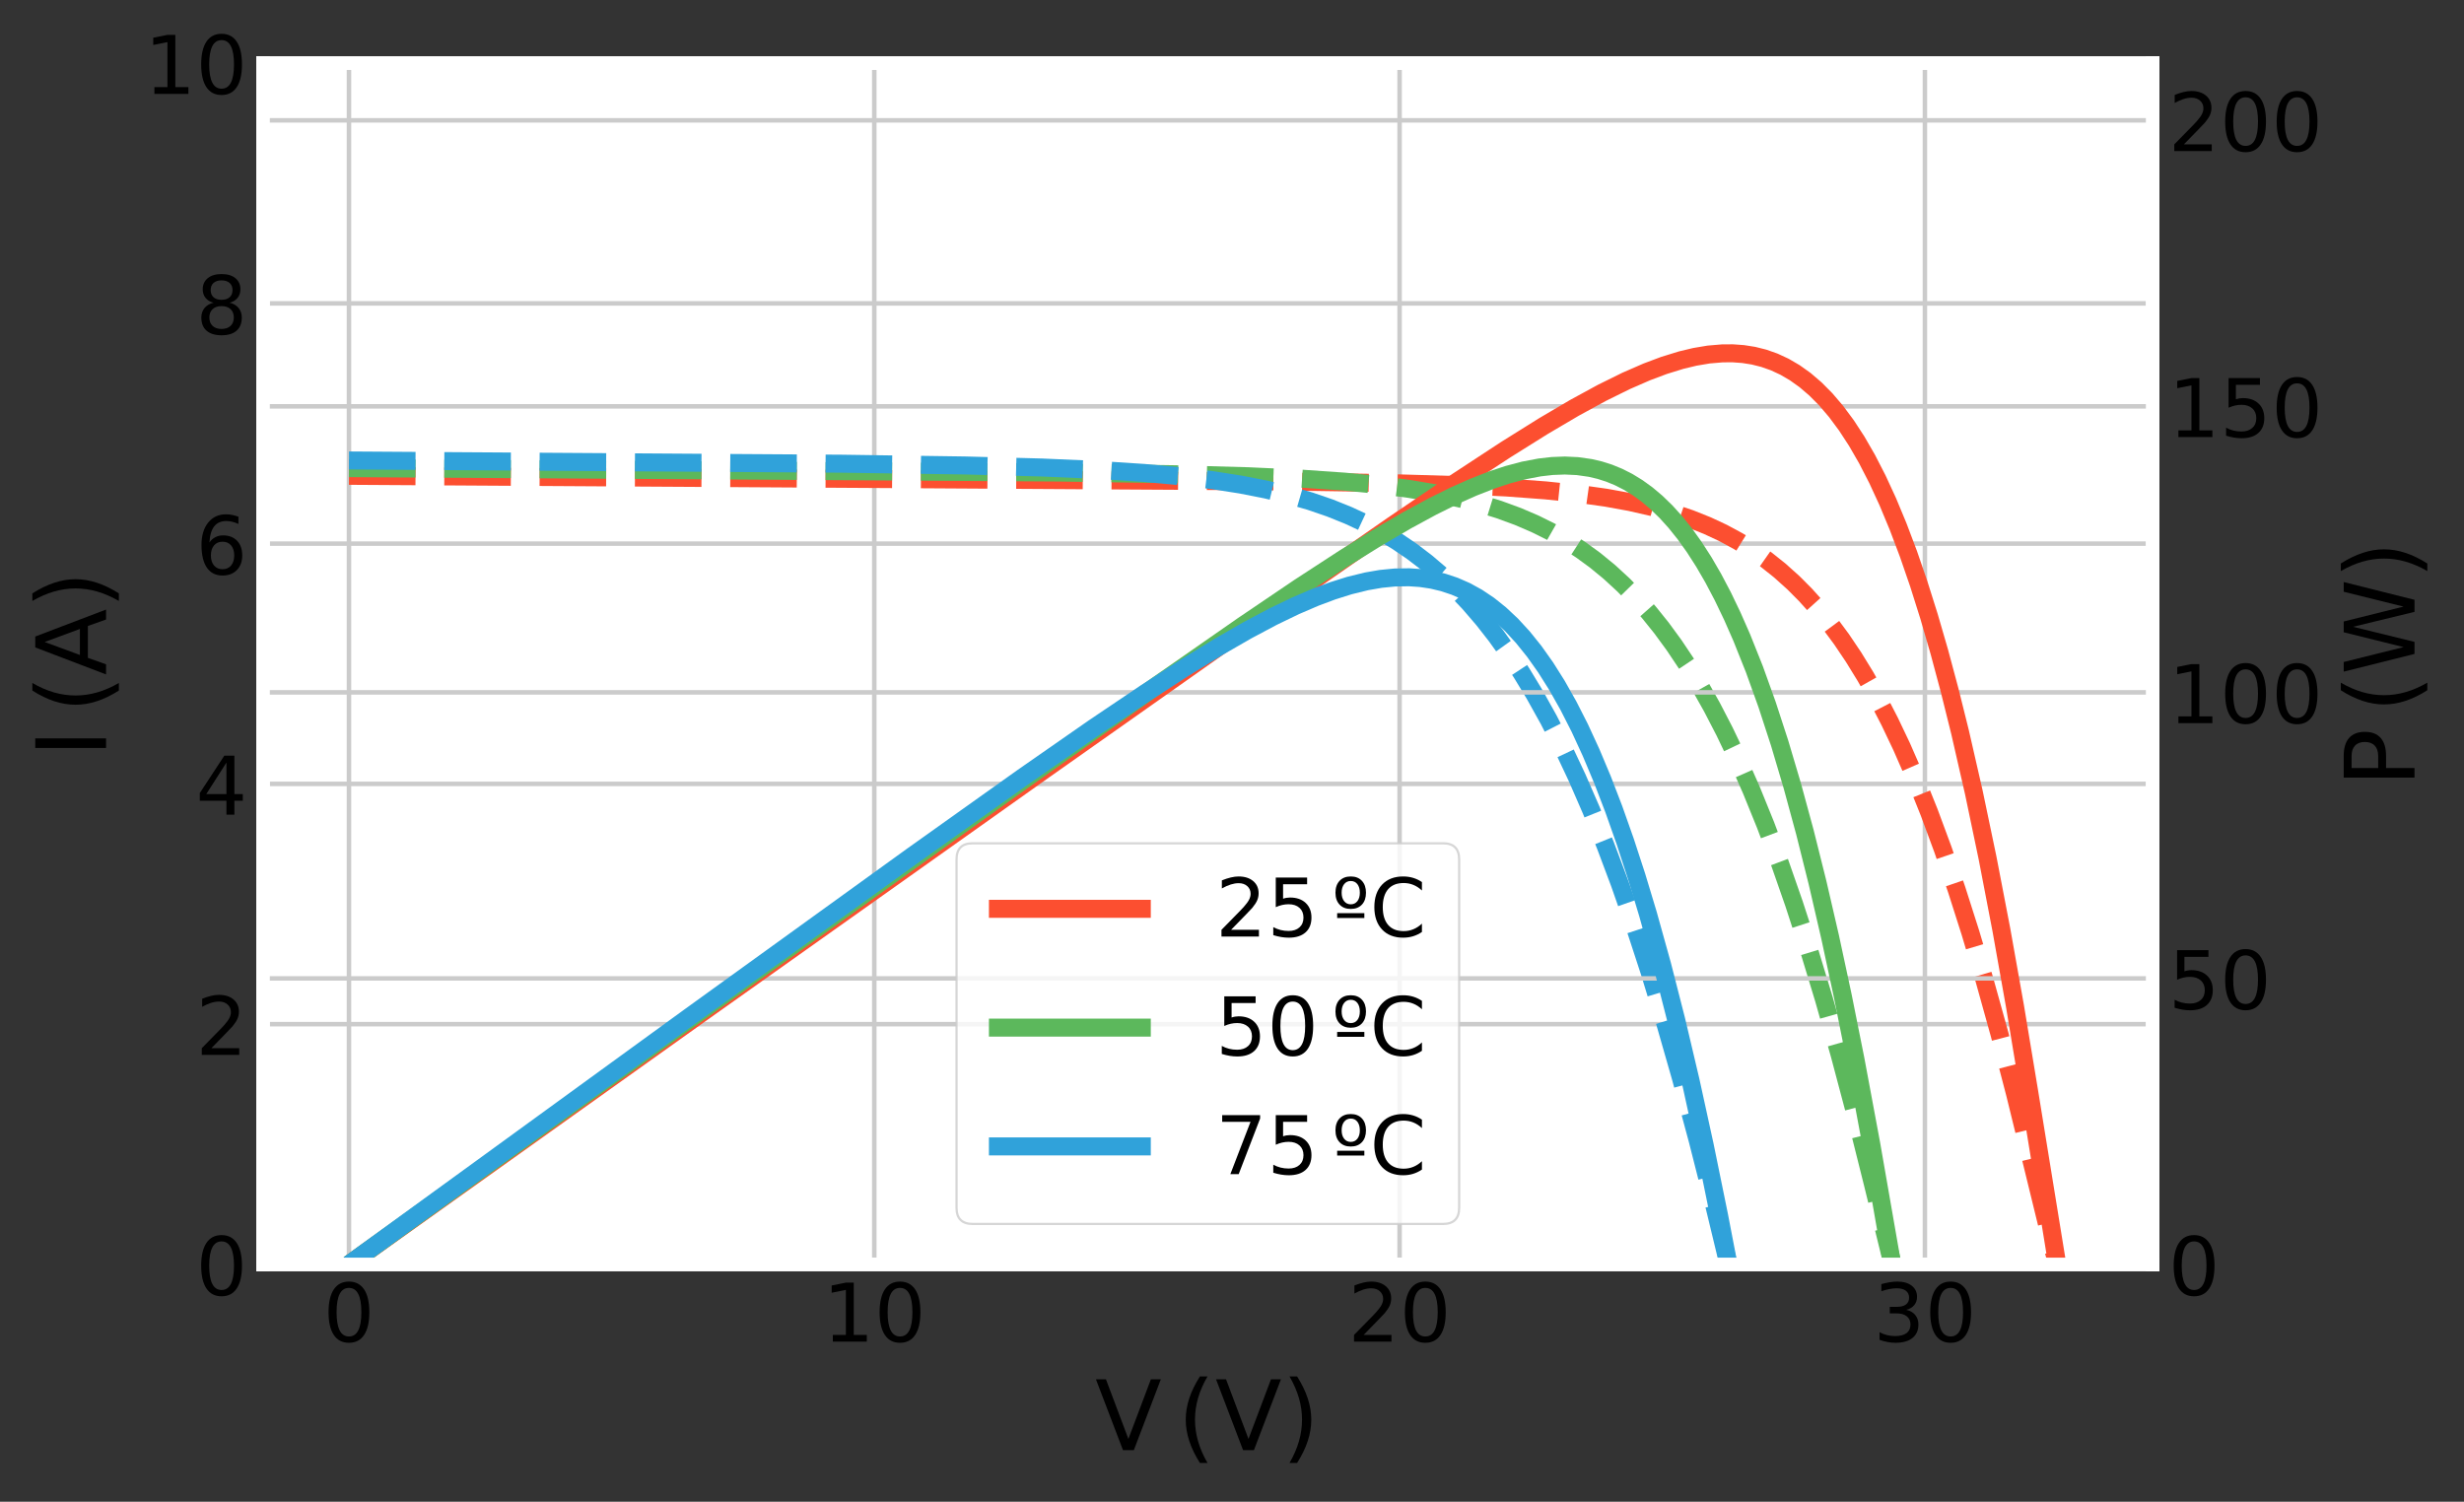 <?xml version="1.0" encoding="utf-8" standalone="no"?>
<!DOCTYPE svg PUBLIC "-//W3C//DTD SVG 1.1//EN"
  "http://www.w3.org/Graphics/SVG/1.1/DTD/svg11.dtd">
<!-- Created with matplotlib (http://matplotlib.org/) -->
<svg height="334pt" version="1.1" viewBox="0 0 548 334" width="548pt" xmlns="http://www.w3.org/2000/svg" xmlns:xlink="http://www.w3.org/1999/xlink">
 <rect x="0" y="0" width="548" height="334" fill="#333333" stroke="none"/>
 <defs>
  <style type="text/css">
*{stroke-linecap:butt;stroke-linejoin:round;}
  </style>
 </defs>
 <g id="figure_1">
  <g id="patch_1">
   <path d="M 0 334.244 
L 548.712 334.244 
L 548.712 0 
L 0 0 
z
" style="fill:none;opacity:0;"/>
  </g>
  <g id="axes_1">
   <g id="patch_2">
    <path d="M 58.51 281.219 
L 478.75 281.219 
L 478.75 14.039 
L 58.51 14.039 
z
" style="fill:#ffffff;"/>
   </g>
   <g id="matplotlib.axis_1">
    <g id="xtick_1">
     <g id="line2d_1">
      <path clip-path="url(#p703cba7013)" d="M 77.612 281.219 
L 77.612 14.039 
" style="fill:none;stroke:#cbcbcb;"/>
     </g>
     <g id="line2d_2"/>
     <g id="text_1">
      <!-- 0 -->
      <defs>
       <path d="M 31.781 66.406 
Q 24.172 66.406 20.328 58.906 
Q 16.5 51.422 16.5 36.375 
Q 16.5 21.391 20.328 13.891 
Q 24.172 6.391 31.781 6.391 
Q 39.453 6.391 43.281 13.891 
Q 47.125 21.391 47.125 36.375 
Q 47.125 51.422 43.281 58.906 
Q 39.453 66.406 31.781 66.406 
z
M 31.781 74.219 
Q 44.047 74.219 50.516 64.516 
Q 56.984 54.828 56.984 36.375 
Q 56.984 17.969 50.516 8.266 
Q 44.047 -1.422 31.781 -1.422 
Q 19.531 -1.422 13.062 8.266 
Q 6.594 17.969 6.594 36.375 
Q 6.594 54.828 13.062 64.516 
Q 19.531 74.219 31.781 74.219 
z
" id="DejaVuSans-30"/>
      </defs>
      <g transform="translate(71.885 298.396)scale(0.18 -0.18)">
       <use xlink:href="#DejaVuSans-30"/>
      </g>
     </g>
    </g>
    <g id="xtick_2">
     <g id="line2d_3">
      <path clip-path="url(#p703cba7013)" d="M 194.442 281.219 
L 194.442 14.039 
" style="fill:none;stroke:#cbcbcb;"/>
     </g>
     <g id="line2d_4"/>
     <g id="text_2">
      <!-- 10 -->
      <defs>
       <path d="M 12.406 8.297 
L 28.516 8.297 
L 28.516 63.922 
L 10.984 60.406 
L 10.984 69.391 
L 28.422 72.906 
L 38.281 72.906 
L 38.281 8.297 
L 54.391 8.297 
L 54.391 0 
L 12.406 0 
z
" id="DejaVuSans-31"/>
      </defs>
      <g transform="translate(182.99 298.396)scale(0.18 -0.18)">
       <use xlink:href="#DejaVuSans-31"/>
       <use x="63.623" xlink:href="#DejaVuSans-30"/>
      </g>
     </g>
    </g>
    <g id="xtick_3">
     <g id="line2d_5">
      <path clip-path="url(#p703cba7013)" d="M 311.273 281.219 
L 311.273 14.039 
" style="fill:none;stroke:#cbcbcb;"/>
     </g>
     <g id="line2d_6"/>
     <g id="text_3">
      <!-- 20 -->
      <defs>
       <path d="M 19.188 8.297 
L 53.609 8.297 
L 53.609 0 
L 7.328 0 
L 7.328 8.297 
Q 12.938 14.109 22.625 23.891 
Q 32.328 33.688 34.812 36.531 
Q 39.547 41.844 41.422 45.531 
Q 43.312 49.219 43.312 52.781 
Q 43.312 58.594 39.234 62.25 
Q 35.156 65.922 28.609 65.922 
Q 23.969 65.922 18.812 64.312 
Q 13.672 62.703 7.812 59.422 
L 7.812 69.391 
Q 13.766 71.781 18.938 73 
Q 24.125 74.219 28.422 74.219 
Q 39.75 74.219 46.484 68.547 
Q 53.219 62.891 53.219 53.422 
Q 53.219 48.922 51.531 44.891 
Q 49.859 40.875 45.406 35.406 
Q 44.188 33.984 37.641 27.219 
Q 31.109 20.453 19.188 8.297 
z
" id="DejaVuSans-32"/>
      </defs>
      <g transform="translate(299.82 298.396)scale(0.18 -0.18)">
       <use xlink:href="#DejaVuSans-32"/>
       <use x="63.623" xlink:href="#DejaVuSans-30"/>
      </g>
     </g>
    </g>
    <g id="xtick_4">
     <g id="line2d_7">
      <path clip-path="url(#p703cba7013)" d="M 428.104 281.219 
L 428.104 14.039 
" style="fill:none;stroke:#cbcbcb;"/>
     </g>
     <g id="line2d_8"/>
     <g id="text_4">
      <!-- 30 -->
      <defs>
       <path d="M 40.578 39.312 
Q 47.656 37.797 51.625 33 
Q 55.609 28.219 55.609 21.188 
Q 55.609 10.406 48.188 4.484 
Q 40.766 -1.422 27.094 -1.422 
Q 22.516 -1.422 17.656 -0.516 
Q 12.797 0.391 7.625 2.203 
L 7.625 11.719 
Q 11.719 9.328 16.594 8.109 
Q 21.484 6.891 26.812 6.891 
Q 36.078 6.891 40.938 10.547 
Q 45.797 14.203 45.797 21.188 
Q 45.797 27.641 41.281 31.266 
Q 36.766 34.906 28.719 34.906 
L 20.219 34.906 
L 20.219 43.016 
L 29.109 43.016 
Q 36.375 43.016 40.234 45.922 
Q 44.094 48.828 44.094 54.297 
Q 44.094 59.906 40.109 62.906 
Q 36.141 65.922 28.719 65.922 
Q 24.656 65.922 20.016 65.031 
Q 15.375 64.156 9.812 62.312 
L 9.812 71.094 
Q 15.438 72.656 20.344 73.438 
Q 25.25 74.219 29.594 74.219 
Q 40.828 74.219 47.359 69.109 
Q 53.906 64.016 53.906 55.328 
Q 53.906 49.266 50.438 45.094 
Q 46.969 40.922 40.578 39.312 
z
" id="DejaVuSans-33"/>
      </defs>
      <g transform="translate(416.651 298.396)scale(0.18 -0.18)">
       <use xlink:href="#DejaVuSans-33"/>
       <use x="63.623" xlink:href="#DejaVuSans-30"/>
      </g>
     </g>
    </g>
    <g id="text_5">
     <!-- $\sf V \,(V) $ -->
     <defs>
      <path d="M 28.609 0 
L 0.781 72.906 
L 11.078 72.906 
L 34.188 11.531 
L 57.328 72.906 
L 67.578 72.906 
L 39.797 0 
z
" id="DejaVuSans-56"/>
      <path d="M 31 75.875 
Q 24.469 64.656 21.281 53.656 
Q 18.109 42.672 18.109 31.391 
Q 18.109 20.125 21.312 9.062 
Q 24.516 -2 31 -13.188 
L 23.188 -13.188 
Q 15.875 -1.703 12.234 9.375 
Q 8.594 20.453 8.594 31.391 
Q 8.594 42.281 12.203 53.312 
Q 15.828 64.359 23.188 75.875 
z
" id="DejaVuSans-28"/>
      <path d="M 8.016 75.875 
L 15.828 75.875 
Q 23.141 64.359 26.781 53.312 
Q 30.422 42.281 30.422 31.391 
Q 30.422 20.453 26.781 9.375 
Q 23.141 -1.703 15.828 -13.188 
L 8.016 -13.188 
Q 14.5 -2 17.703 9.062 
Q 20.906 20.125 20.906 31.391 
Q 20.906 42.672 17.703 53.656 
Q 14.5 64.656 8.016 75.875 
z
" id="DejaVuSans-29"/>
     </defs>
     <g transform="translate(243.574 322.552)scale(0.216 -0.216)">
      <use transform="translate(0 0.125)" xlink:href="#DejaVuSans-56"/>
      <use transform="translate(84.644 0.125)" xlink:href="#DejaVuSans-28"/>
      <use transform="translate(123.658 0.125)" xlink:href="#DejaVuSans-56"/>
      <use transform="translate(192.066 0.125)" xlink:href="#DejaVuSans-29"/>
     </g>
    </g>
   </g>
   <g id="matplotlib.axis_2">
    <g id="ytick_1">
     <g id="line2d_9">
      <path clip-path="url(#p703cba7013)" d="M 58.51 281.219 
L 478.75 281.219 
" style="fill:none;stroke:#cbcbcb;"/>
     </g>
     <g id="line2d_10"/>
     <g id="text_6">
      <!-- 0 -->
      <g transform="translate(43.557 288.057)scale(0.18 -0.18)">
       <use xlink:href="#DejaVuSans-30"/>
      </g>
     </g>
    </g>
    <g id="ytick_2">
     <g id="line2d_11">
      <path clip-path="url(#p703cba7013)" d="M 58.51 227.783 
L 478.75 227.783 
" style="fill:none;stroke:#cbcbcb;"/>
     </g>
     <g id="line2d_12"/>
     <g id="text_7">
      <!-- 2 -->
      <g transform="translate(43.557 234.621)scale(0.18 -0.18)">
       <use xlink:href="#DejaVuSans-32"/>
      </g>
     </g>
    </g>
    <g id="ytick_3">
     <g id="line2d_13">
      <path clip-path="url(#p703cba7013)" d="M 58.51 174.347 
L 478.75 174.347 
" style="fill:none;stroke:#cbcbcb;"/>
     </g>
     <g id="line2d_14"/>
     <g id="text_8">
      <!-- 4 -->
      <defs>
       <path d="M 37.797 64.312 
L 12.891 25.391 
L 37.797 25.391 
z
M 35.203 72.906 
L 47.609 72.906 
L 47.609 25.391 
L 58.016 25.391 
L 58.016 17.188 
L 47.609 17.188 
L 47.609 0 
L 37.797 0 
L 37.797 17.188 
L 4.891 17.188 
L 4.891 26.703 
z
" id="DejaVuSans-34"/>
      </defs>
      <g transform="translate(43.557 181.185)scale(0.18 -0.18)">
       <use xlink:href="#DejaVuSans-34"/>
      </g>
     </g>
    </g>
    <g id="ytick_4">
     <g id="line2d_15">
      <path clip-path="url(#p703cba7013)" d="M 58.51 120.911 
L 478.75 120.911 
" style="fill:none;stroke:#cbcbcb;"/>
     </g>
     <g id="line2d_16"/>
     <g id="text_9">
      <!-- 6 -->
      <defs>
       <path d="M 33.016 40.375 
Q 26.375 40.375 22.484 35.828 
Q 18.609 31.297 18.609 23.391 
Q 18.609 15.531 22.484 10.953 
Q 26.375 6.391 33.016 6.391 
Q 39.656 6.391 43.531 10.953 
Q 47.406 15.531 47.406 23.391 
Q 47.406 31.297 43.531 35.828 
Q 39.656 40.375 33.016 40.375 
z
M 52.594 71.297 
L 52.594 62.312 
Q 48.875 64.062 45.094 64.984 
Q 41.312 65.922 37.594 65.922 
Q 27.828 65.922 22.672 59.328 
Q 17.531 52.734 16.797 39.406 
Q 19.672 43.656 24.016 45.922 
Q 28.375 48.188 33.594 48.188 
Q 44.578 48.188 50.953 41.516 
Q 57.328 34.859 57.328 23.391 
Q 57.328 12.156 50.688 5.359 
Q 44.047 -1.422 33.016 -1.422 
Q 20.359 -1.422 13.672 8.266 
Q 6.984 17.969 6.984 36.375 
Q 6.984 53.656 15.188 63.938 
Q 23.391 74.219 37.203 74.219 
Q 40.922 74.219 44.703 73.484 
Q 48.484 72.75 52.594 71.297 
z
" id="DejaVuSans-36"/>
      </defs>
      <g transform="translate(43.557 127.749)scale(0.18 -0.18)">
       <use xlink:href="#DejaVuSans-36"/>
      </g>
     </g>
    </g>
    <g id="ytick_5">
     <g id="line2d_17">
      <path clip-path="url(#p703cba7013)" d="M 58.51 67.475 
L 478.75 67.475 
" style="fill:none;stroke:#cbcbcb;"/>
     </g>
     <g id="line2d_18"/>
     <g id="text_10">
      <!-- 8 -->
      <defs>
       <path d="M 31.781 34.625 
Q 24.75 34.625 20.719 30.859 
Q 16.703 27.094 16.703 20.516 
Q 16.703 13.922 20.719 10.156 
Q 24.75 6.391 31.781 6.391 
Q 38.812 6.391 42.859 10.172 
Q 46.922 13.969 46.922 20.516 
Q 46.922 27.094 42.891 30.859 
Q 38.875 34.625 31.781 34.625 
z
M 21.922 38.812 
Q 15.578 40.375 12.031 44.719 
Q 8.5 49.078 8.5 55.328 
Q 8.5 64.062 14.719 69.141 
Q 20.953 74.219 31.781 74.219 
Q 42.672 74.219 48.875 69.141 
Q 55.078 64.062 55.078 55.328 
Q 55.078 49.078 51.531 44.719 
Q 48 40.375 41.703 38.812 
Q 48.828 37.156 52.797 32.312 
Q 56.781 27.484 56.781 20.516 
Q 56.781 9.906 50.312 4.234 
Q 43.844 -1.422 31.781 -1.422 
Q 19.734 -1.422 13.25 4.234 
Q 6.781 9.906 6.781 20.516 
Q 6.781 27.484 10.781 32.312 
Q 14.797 37.156 21.922 38.812 
z
M 18.312 54.391 
Q 18.312 48.734 21.844 45.562 
Q 25.391 42.391 31.781 42.391 
Q 38.141 42.391 41.719 45.562 
Q 45.312 48.734 45.312 54.391 
Q 45.312 60.062 41.719 63.234 
Q 38.141 66.406 31.781 66.406 
Q 25.391 66.406 21.844 63.234 
Q 18.312 60.062 18.312 54.391 
z
" id="DejaVuSans-38"/>
      </defs>
      <g transform="translate(43.557 74.313)scale(0.18 -0.18)">
       <use xlink:href="#DejaVuSans-38"/>
      </g>
     </g>
    </g>
    <g id="ytick_6">
     <g id="line2d_19">
      <path clip-path="url(#p703cba7013)" d="M 58.51 14.039 
L 478.75 14.039 
" style="fill:none;stroke:#cbcbcb;"/>
     </g>
     <g id="line2d_20"/>
     <g id="text_11">
      <!-- 10 -->
      <g transform="translate(32.105 20.877)scale(0.18 -0.18)">
       <use xlink:href="#DejaVuSans-31"/>
       <use x="63.623" xlink:href="#DejaVuSans-30"/>
      </g>
     </g>
    </g>
    <g id="text_12">
     <!-- $\sf I \,(A) $ -->
     <defs>
      <path d="M 9.812 72.906 
L 19.672 72.906 
L 19.672 0 
L 9.812 0 
z
" id="DejaVuSans-49"/>
      <path d="M 34.188 63.188 
L 20.797 26.906 
L 47.609 26.906 
z
M 28.609 72.906 
L 39.797 72.906 
L 67.578 0 
L 57.328 0 
L 50.688 18.703 
L 17.828 18.703 
L 11.188 0 
L 0.781 0 
z
" id="DejaVuSans-41"/>
     </defs>
     <g transform="translate(23.613 168.473)rotate(-90)scale(0.216 -0.216)">
      <use transform="translate(0 0.125)" xlink:href="#DejaVuSans-49"/>
      <use transform="translate(45.728 0.125)" xlink:href="#DejaVuSans-28"/>
      <use transform="translate(84.742 0.125)" xlink:href="#DejaVuSans-41"/>
      <use transform="translate(153.15 0.125)" xlink:href="#DejaVuSans-29"/>
     </g>
    </g>
   </g>
   <g id="line2d_21">
    <path clip-path="url(#p703cba7013)" d="M 77.612 105.828 
L 284.883 107.078 
L 308.975 107.445 
L 323.889 107.878 
L 334.979 108.417 
L 343.775 109.068 
L 351.041 109.829 
L 357.16 110.69 
L 362.514 111.661 
L 367.485 112.794 
L 371.692 113.968 
L 375.898 115.379 
L 379.722 116.907 
L 383.164 118.514 
L 386.606 120.373 
L 389.665 122.267 
L 392.725 124.416 
L 395.784 126.848 
L 398.843 129.594 
L 401.52 132.281 
L 404.197 135.255 
L 406.874 138.54 
L 409.551 142.16 
L 412.228 146.138 
L 414.905 150.495 
L 417.582 155.255 
L 420.259 160.439 
L 422.936 166.066 
L 425.995 173.061 
L 429.054 180.684 
L 432.114 188.95 
L 435.173 197.878 
L 438.232 207.476 
L 441.292 217.752 
L 444.734 230.124 
L 448.175 243.342 
L 452 258.929 
L 456.589 277.723 
L 457.736 281.74 
L 458.501 283.967 
L 459.266 285.636 
L 459.648 286.191 
L 459.648 286.191 
" style="fill:none;stroke:#fc4f30;stroke-dasharray:14.8,6.4;stroke-dashoffset:0;stroke-width:4;"/>
   </g>
   <g id="line2d_22">
    <path clip-path="url(#p703cba7013)" d="M 77.612 104.119 
L 235.491 105.099 
L 261.453 105.477 
L 277.592 105.921 
L 289.521 106.464 
L 298.993 107.117 
L 306.712 107.867 
L 313.378 108.734 
L 319.342 109.737 
L 324.605 110.851 
L 329.166 112.03 
L 333.376 113.331 
L 337.586 114.871 
L 341.445 116.53 
L 344.954 118.274 
L 348.462 120.273 
L 351.62 122.318 
L 354.777 124.622 
L 357.935 127.214 
L 361.093 130.121 
L 363.899 132.996 
L 366.706 136.168 
L 369.513 139.658 
L 372.32 143.491 
L 375.126 147.688 
L 377.933 152.272 
L 380.74 157.264 
L 383.547 162.687 
L 386.353 168.558 
L 389.511 175.721 
L 392.669 183.497 
L 395.826 191.903 
L 398.984 200.957 
L 402.141 210.669 
L 405.65 222.238 
L 409.158 234.63 
L 412.667 247.84 
L 416.526 263.271 
L 423.543 291.871 
L 424.595 295.356 
L 425.648 298.066 
L 426.349 299.227 
L 426.7 299.551 
L 427.051 299.672 
L 427.402 299.561 
L 427.753 299.189 
L 428.104 298.525 
L 428.104 298.525 
" style="fill:none;stroke:#5cb85c;stroke-dasharray:14.8,6.4;stroke-dashoffset:0;stroke-width:4;"/>
   </g>
   <g id="line2d_23">
    <path clip-path="url(#p703cba7013)" d="M 77.612 102.411 
L 187.18 103.131 
L 214.651 103.524 
L 231.702 103.977 
L 244.332 104.526 
L 254.436 105.185 
L 262.646 105.936 
L 269.593 106.781 
L 275.908 107.769 
L 281.592 108.885 
L 286.644 110.101 
L 291.38 111.471 
L 295.801 112.99 
L 299.906 114.643 
L 303.695 116.407 
L 307.168 118.252 
L 310.641 120.343 
L 314.115 122.708 
L 317.272 125.121 
L 320.43 127.81 
L 323.588 130.8 
L 326.745 134.119 
L 329.903 137.794 
L 332.745 141.428 
L 335.586 145.394 
L 338.428 149.711 
L 341.27 154.398 
L 344.428 160.066 
L 347.585 166.243 
L 350.743 172.949 
L 353.9 180.207 
L 357.058 188.038 
L 360.216 196.453 
L 363.373 205.47 
L 366.846 216.093 
L 370.32 227.461 
L 373.793 239.578 
L 377.582 253.648 
L 381.371 268.579 
L 386.424 289.522 
L 389.581 302.275 
L 391.16 307.74 
L 392.107 310.343 
L 392.739 311.646 
L 393.054 312.133 
L 393.054 312.133 
" style="fill:none;stroke:#30a2da;stroke-dasharray:14.8,6.4;stroke-dashoffset:0;stroke-width:4;"/>
   </g>
   <g id="patch_3">
    <path d="M 58.51 281.219 
L 58.51 14.039 
" style="fill:none;stroke:#ffffff;stroke-linecap:square;stroke-linejoin:miter;stroke-width:3;"/>
   </g>
   <g id="patch_4">
    <path d="M 478.75 281.219 
L 478.75 14.039 
" style="fill:none;stroke:#ffffff;stroke-linecap:square;stroke-linejoin:miter;stroke-width:3;"/>
   </g>
   <g id="patch_5">
    <path d="M 58.51 281.219 
L 478.75 281.219 
" style="fill:none;stroke:#ffffff;stroke-linecap:square;stroke-linejoin:miter;stroke-width:3;"/>
   </g>
   <g id="patch_6">
    <path d="M 58.51 14.039 
L 478.75 14.039 
" style="fill:none;stroke:#ffffff;stroke-linecap:square;stroke-linejoin:miter;stroke-width:3;"/>
   </g>
  </g>
  <g id="axes_2">
   <g id="matplotlib.axis_3">
    <g id="ytick_7">
     <g id="line2d_24">
      <path clip-path="url(#p703cba7013)" d="M 58.51 281.219 
L 478.75 281.219 
" style="fill:none;stroke:#cbcbcb;"/>
     </g>
     <g id="line2d_25"/>
     <g id="text_13">
      <!-- 0 -->
      <g transform="translate(482.25 288.057)scale(0.18 -0.18)">
       <use xlink:href="#DejaVuSans-30"/>
      </g>
     </g>
    </g>
    <g id="ytick_8">
     <g id="line2d_26">
      <path clip-path="url(#p703cba7013)" d="M 58.51 217.604 
L 478.75 217.604 
" style="fill:none;stroke:#cbcbcb;"/>
     </g>
     <g id="line2d_27"/>
     <g id="text_14">
      <!-- 50 -->
      <defs>
       <path d="M 10.797 72.906 
L 49.516 72.906 
L 49.516 64.594 
L 19.828 64.594 
L 19.828 46.734 
Q 21.969 47.469 24.109 47.828 
Q 26.266 48.188 28.422 48.188 
Q 40.625 48.188 47.75 41.5 
Q 54.891 34.812 54.891 23.391 
Q 54.891 11.625 47.562 5.094 
Q 40.234 -1.422 26.906 -1.422 
Q 22.312 -1.422 17.547 -0.641 
Q 12.797 0.141 7.719 1.703 
L 7.719 11.625 
Q 12.109 9.234 16.797 8.062 
Q 21.484 6.891 26.703 6.891 
Q 35.156 6.891 40.078 11.328 
Q 45.016 15.766 45.016 23.391 
Q 45.016 31 40.078 35.438 
Q 35.156 39.891 26.703 39.891 
Q 22.75 39.891 18.812 39.016 
Q 14.891 38.141 10.797 36.281 
z
" id="DejaVuSans-35"/>
      </defs>
      <g transform="translate(482.25 224.443)scale(0.18 -0.18)">
       <use xlink:href="#DejaVuSans-35"/>
       <use x="63.623" xlink:href="#DejaVuSans-30"/>
      </g>
     </g>
    </g>
    <g id="ytick_9">
     <g id="line2d_28">
      <path clip-path="url(#p703cba7013)" d="M 58.51 153.99 
L 478.75 153.99 
" style="fill:none;stroke:#cbcbcb;"/>
     </g>
     <g id="line2d_29"/>
     <g id="text_15">
      <!-- 100 -->
      <g transform="translate(482.25 160.829)scale(0.18 -0.18)">
       <use xlink:href="#DejaVuSans-31"/>
       <use x="63.623" xlink:href="#DejaVuSans-30"/>
       <use x="127.246" xlink:href="#DejaVuSans-30"/>
      </g>
     </g>
    </g>
    <g id="ytick_10">
     <g id="line2d_30">
      <path clip-path="url(#p703cba7013)" d="M 58.51 90.376 
L 478.75 90.376 
" style="fill:none;stroke:#cbcbcb;"/>
     </g>
     <g id="line2d_31"/>
     <g id="text_16">
      <!-- 150 -->
      <g transform="translate(482.25 97.214)scale(0.18 -0.18)">
       <use xlink:href="#DejaVuSans-31"/>
       <use x="63.623" xlink:href="#DejaVuSans-35"/>
       <use x="127.246" xlink:href="#DejaVuSans-30"/>
      </g>
     </g>
    </g>
    <g id="ytick_11">
     <g id="line2d_32">
      <path clip-path="url(#p703cba7013)" d="M 58.51 26.761 
L 478.75 26.761 
" style="fill:none;stroke:#cbcbcb;"/>
     </g>
     <g id="line2d_33"/>
     <g id="text_17">
      <!-- 200 -->
      <g transform="translate(482.25 33.6)scale(0.18 -0.18)">
       <use xlink:href="#DejaVuSans-32"/>
       <use x="63.623" xlink:href="#DejaVuSans-30"/>
       <use x="127.246" xlink:href="#DejaVuSans-30"/>
      </g>
     </g>
    </g>
    <g id="text_18">
     <!-- $\sf P \, (W)$ -->
     <defs>
      <path d="M 19.672 64.797 
L 19.672 37.406 
L 32.078 37.406 
Q 38.969 37.406 42.719 40.969 
Q 46.484 44.531 46.484 51.125 
Q 46.484 57.672 42.719 61.234 
Q 38.969 64.797 32.078 64.797 
z
M 9.812 72.906 
L 32.078 72.906 
Q 44.344 72.906 50.609 67.359 
Q 56.891 61.812 56.891 51.125 
Q 56.891 40.328 50.609 34.812 
Q 44.344 29.297 32.078 29.297 
L 19.672 29.297 
L 19.672 0 
L 9.812 0 
z
" id="DejaVuSans-50"/>
      <path d="M 3.328 72.906 
L 13.281 72.906 
L 28.609 11.281 
L 43.891 72.906 
L 54.984 72.906 
L 70.312 11.281 
L 85.594 72.906 
L 95.609 72.906 
L 77.297 0 
L 64.891 0 
L 49.516 63.281 
L 33.984 0 
L 21.578 0 
z
" id="DejaVuSans-57"/>
     </defs>
     <g transform="translate(537.02 175.061)rotate(-90)scale(0.216 -0.216)">
      <use transform="translate(0 0.125)" xlink:href="#DejaVuSans-50"/>
      <use transform="translate(76.538 0.125)" xlink:href="#DejaVuSans-28"/>
      <use transform="translate(115.552 0.125)" xlink:href="#DejaVuSans-57"/>
      <use transform="translate(214.429 0.125)" xlink:href="#DejaVuSans-29"/>
     </g>
    </g>
   </g>
   <g id="line2d_34">
    <path clip-path="url(#p703cba7013)" d="M 77.612 281.219 
L 155.703 225.53 
L 232.264 171.204 
L 285.09 133.957 
L 309.59 116.925 
L 324.136 107.054 
L 334.854 100.029 
L 343.276 94.762 
L 350.167 90.704 
L 356.291 87.365 
L 361.651 84.719 
L 366.244 82.717 
L 370.072 81.279 
L 373.9 80.095 
L 376.963 79.362 
L 380.025 78.849 
L 383.088 78.588 
L 385.384 78.579 
L 387.681 78.747 
L 389.978 79.11 
L 392.275 79.686 
L 394.572 80.496 
L 396.868 81.56 
L 399.165 82.901 
L 401.462 84.542 
L 403.759 86.508 
L 406.056 88.823 
L 408.352 91.516 
L 410.649 94.611 
L 412.946 98.137 
L 415.243 102.119 
L 417.54 106.586 
L 419.837 111.565 
L 422.133 117.082 
L 424.43 123.16 
L 426.727 129.827 
L 429.024 137.107 
L 431.321 145.016 
L 433.617 153.58 
L 435.914 162.812 
L 438.977 176.194 
L 442.039 190.831 
L 445.101 206.743 
L 448.164 223.944 
L 451.226 242.381 
L 457.351 280.054 
L 458.117 283.837 
L 458.882 286.913 
L 459.648 288.962 
L 459.648 288.962 
" style="fill:none;stroke:#fc4f30;stroke-width:4;"/>
   </g>
   <g id="line2d_35">
    <path clip-path="url(#p703cba7013)" d="M 77.612 281.219 
L 155.577 225.078 
L 223.006 176.779 
L 257.423 152.362 
L 276.388 139.159 
L 289.031 130.605 
L 298.864 124.204 
L 306.59 119.417 
L 312.912 115.729 
L 318.531 112.682 
L 323.448 110.243 
L 327.662 108.364 
L 331.876 106.72 
L 335.388 105.563 
L 338.9 104.632 
L 342.412 103.963 
L 345.222 103.642 
L 348.031 103.536 
L 350.841 103.67 
L 353.65 104.07 
L 355.758 104.561 
L 357.865 105.231 
L 359.972 106.093 
L 362.079 107.161 
L 364.186 108.45 
L 366.293 109.974 
L 368.401 111.751 
L 370.508 113.795 
L 372.615 116.124 
L 374.722 118.754 
L 376.829 121.701 
L 378.936 124.983 
L 381.044 128.617 
L 383.151 132.62 
L 385.258 137.008 
L 387.365 141.797 
L 390.175 148.833 
L 392.984 156.649 
L 395.794 165.272 
L 398.603 174.739 
L 401.413 185.074 
L 404.222 196.302 
L 407.032 208.448 
L 409.842 221.53 
L 412.651 235.556 
L 416.163 254.401 
L 420.377 278.567 
L 423.187 294.398 
L 424.592 301.197 
L 425.294 303.96 
L 425.996 306.071 
L 426.699 307.302 
L 427.401 307.37 
L 428.104 305.942 
L 428.104 305.942 
" style="fill:none;stroke:#5cb85c;stroke-width:4;"/>
   </g>
   <g id="line2d_36">
    <path clip-path="url(#p703cba7013)" d="M 77.612 281.219 
L 153.47 226.071 
L 202.777 190.462 
L 227.431 172.902 
L 243.235 161.9 
L 254.614 154.231 
L 263.464 148.507 
L 271.049 143.85 
L 277.371 140.211 
L 283.06 137.184 
L 288.118 134.743 
L 292.543 132.843 
L 296.335 131.423 
L 300.128 130.23 
L 303.921 129.298 
L 307.082 128.751 
L 310.243 128.439 
L 313.404 128.391 
L 315.932 128.563 
L 318.461 128.941 
L 320.989 129.543 
L 323.518 130.386 
L 326.047 131.493 
L 328.575 132.882 
L 331.104 134.577 
L 333.632 136.6 
L 336.161 138.972 
L 338.69 141.719 
L 341.218 144.863 
L 343.747 148.428 
L 346.275 152.44 
L 348.804 156.92 
L 351.333 161.891 
L 353.861 167.378 
L 356.39 173.402 
L 358.918 179.982 
L 361.447 187.141 
L 363.976 194.894 
L 366.504 203.262 
L 369.665 214.607 
L 372.826 226.963 
L 375.986 240.351 
L 379.147 254.788 
L 382.308 270.257 
L 386.101 289.962 
L 389.894 309.497 
L 391.158 315.105 
L 392.422 319.489 
L 393.054 320.965 
L 393.054 320.965 
" style="fill:none;stroke:#30a2da;stroke-width:4;"/>
   </g>
   <g id="patch_7">
    <path d="M 58.51 281.219 
L 58.51 14.039 
" style="fill:none;stroke:#ffffff;stroke-linecap:square;stroke-linejoin:miter;stroke-width:3;"/>
   </g>
   <g id="patch_8">
    <path d="M 478.75 281.219 
L 478.75 14.039 
" style="fill:none;stroke:#ffffff;stroke-linecap:square;stroke-linejoin:miter;stroke-width:3;"/>
   </g>
   <g id="patch_9">
    <path d="M 58.51 281.219 
L 478.75 281.219 
" style="fill:none;stroke:#ffffff;stroke-linecap:square;stroke-linejoin:miter;stroke-width:3;"/>
   </g>
   <g id="patch_10">
    <path d="M 58.51 14.039 
L 478.75 14.039 
" style="fill:none;stroke:#ffffff;stroke-linecap:square;stroke-linejoin:miter;stroke-width:3;"/>
   </g>
   <g id="legend_1">
    <g id="patch_11">
     <path d="M 216.34 272.219 
L 320.92 272.219 
Q 324.52 272.219 324.52 268.619 
L 324.52 191.157 
Q 324.52 187.557 320.92 187.557 
L 216.34 187.557 
Q 212.74 187.557 212.74 191.157 
L 212.74 268.619 
Q 212.74 272.219 216.34 272.219 
z
" style="fill:#ffffff;opacity:0.8;stroke:#cccccc;stroke-linejoin:miter;stroke-width:0.5;"/>
    </g>
    <g id="line2d_37">
     <path d="M 219.94 202.134 
L 255.94 202.134 
" style="fill:none;stroke:#fc4f30;stroke-width:4;"/>
    </g>
    <g id="line2d_38"/>
    <g id="text_19">
     <!-- $\sf 25\, ºC$ -->
     <defs>
      <path d="M 6.781 28.906 
L 40.375 28.906 
L 40.375 22.906 
L 6.781 22.906 
z
M 23.578 74.219 
Q 32.328 74.219 37.359 68.812 
Q 42.391 63.422 42.391 54.109 
Q 42.391 44.781 37.359 39.422 
Q 32.328 34.078 23.578 34.078 
Q 14.844 34.078 9.766 39.453 
Q 4.688 44.828 4.688 54.109 
Q 4.688 63.422 9.766 68.812 
Q 14.844 74.219 23.578 74.219 
z
M 23.578 68.609 
Q 18.453 68.609 15.375 64.672 
Q 12.312 60.75 12.312 54.109 
Q 12.312 47.609 15.406 43.703 
Q 18.5 39.797 23.578 39.797 
Q 28.719 39.797 31.766 43.703 
Q 34.812 47.609 34.812 54.109 
Q 34.812 60.797 31.781 64.703 
Q 28.766 68.609 23.578 68.609 
z
" id="DejaVuSans-ba"/>
      <path d="M 64.406 67.281 
L 64.406 56.891 
Q 59.422 61.531 53.781 63.812 
Q 48.141 66.109 41.797 66.109 
Q 29.297 66.109 22.656 58.469 
Q 16.016 50.828 16.016 36.375 
Q 16.016 21.969 22.656 14.328 
Q 29.297 6.688 41.797 6.688 
Q 48.141 6.688 53.781 8.984 
Q 59.422 11.281 64.406 15.922 
L 64.406 5.609 
Q 59.234 2.094 53.438 0.328 
Q 47.656 -1.422 41.219 -1.422 
Q 24.656 -1.422 15.125 8.703 
Q 5.609 18.844 5.609 36.375 
Q 5.609 53.953 15.125 64.078 
Q 24.656 74.219 41.219 74.219 
Q 47.75 74.219 53.531 72.484 
Q 59.328 70.75 64.406 67.281 
z
" id="DejaVuSans-43"/>
     </defs>
     <g transform="translate(270.34 208.434)scale(0.18 -0.18)">
      <use transform="translate(0 0.781)" xlink:href="#DejaVuSans-32"/>
      <use transform="translate(63.623 0.781)" xlink:href="#DejaVuSans-35"/>
      <use transform="translate(143.482 0.781)" xlink:href="#DejaVuSans-ba"/>
      <use transform="translate(190.601 0.781)" xlink:href="#DejaVuSans-43"/>
     </g>
    </g>
    <g id="line2d_39">
     <path d="M 219.94 228.555 
L 255.94 228.555 
" style="fill:none;stroke:#5cb85c;stroke-width:4;"/>
    </g>
    <g id="line2d_40"/>
    <g id="text_20">
     <!-- $\sf 50\, ºC$ -->
     <g transform="translate(270.34 234.855)scale(0.18 -0.18)">
      <use transform="translate(0 0.781)" xlink:href="#DejaVuSans-35"/>
      <use transform="translate(63.623 0.781)" xlink:href="#DejaVuSans-30"/>
      <use transform="translate(143.482 0.781)" xlink:href="#DejaVuSans-ba"/>
      <use transform="translate(190.601 0.781)" xlink:href="#DejaVuSans-43"/>
     </g>
    </g>
    <g id="line2d_41">
     <path d="M 219.94 254.975 
L 255.94 254.975 
" style="fill:none;stroke:#30a2da;stroke-width:4;"/>
    </g>
    <g id="line2d_42"/>
    <g id="text_21">
     <!-- $\sf 75\, ºC$ -->
     <defs>
      <path d="M 8.203 72.906 
L 55.078 72.906 
L 55.078 68.703 
L 28.609 0 
L 18.312 0 
L 43.219 64.594 
L 8.203 64.594 
z
" id="DejaVuSans-37"/>
     </defs>
     <g transform="translate(270.34 261.275)scale(0.18 -0.18)">
      <use transform="translate(0 0.781)" xlink:href="#DejaVuSans-37"/>
      <use transform="translate(63.623 0.781)" xlink:href="#DejaVuSans-35"/>
      <use transform="translate(143.482 0.781)" xlink:href="#DejaVuSans-ba"/>
      <use transform="translate(190.601 0.781)" xlink:href="#DejaVuSans-43"/>
     </g>
    </g>
   </g>
  </g>
 </g>
 <defs>
  <clipPath id="p703cba7013">
   <rect height="267.18" width="420.24" x="58.51" y="14.039"/>
  </clipPath>
 </defs>
</svg>
